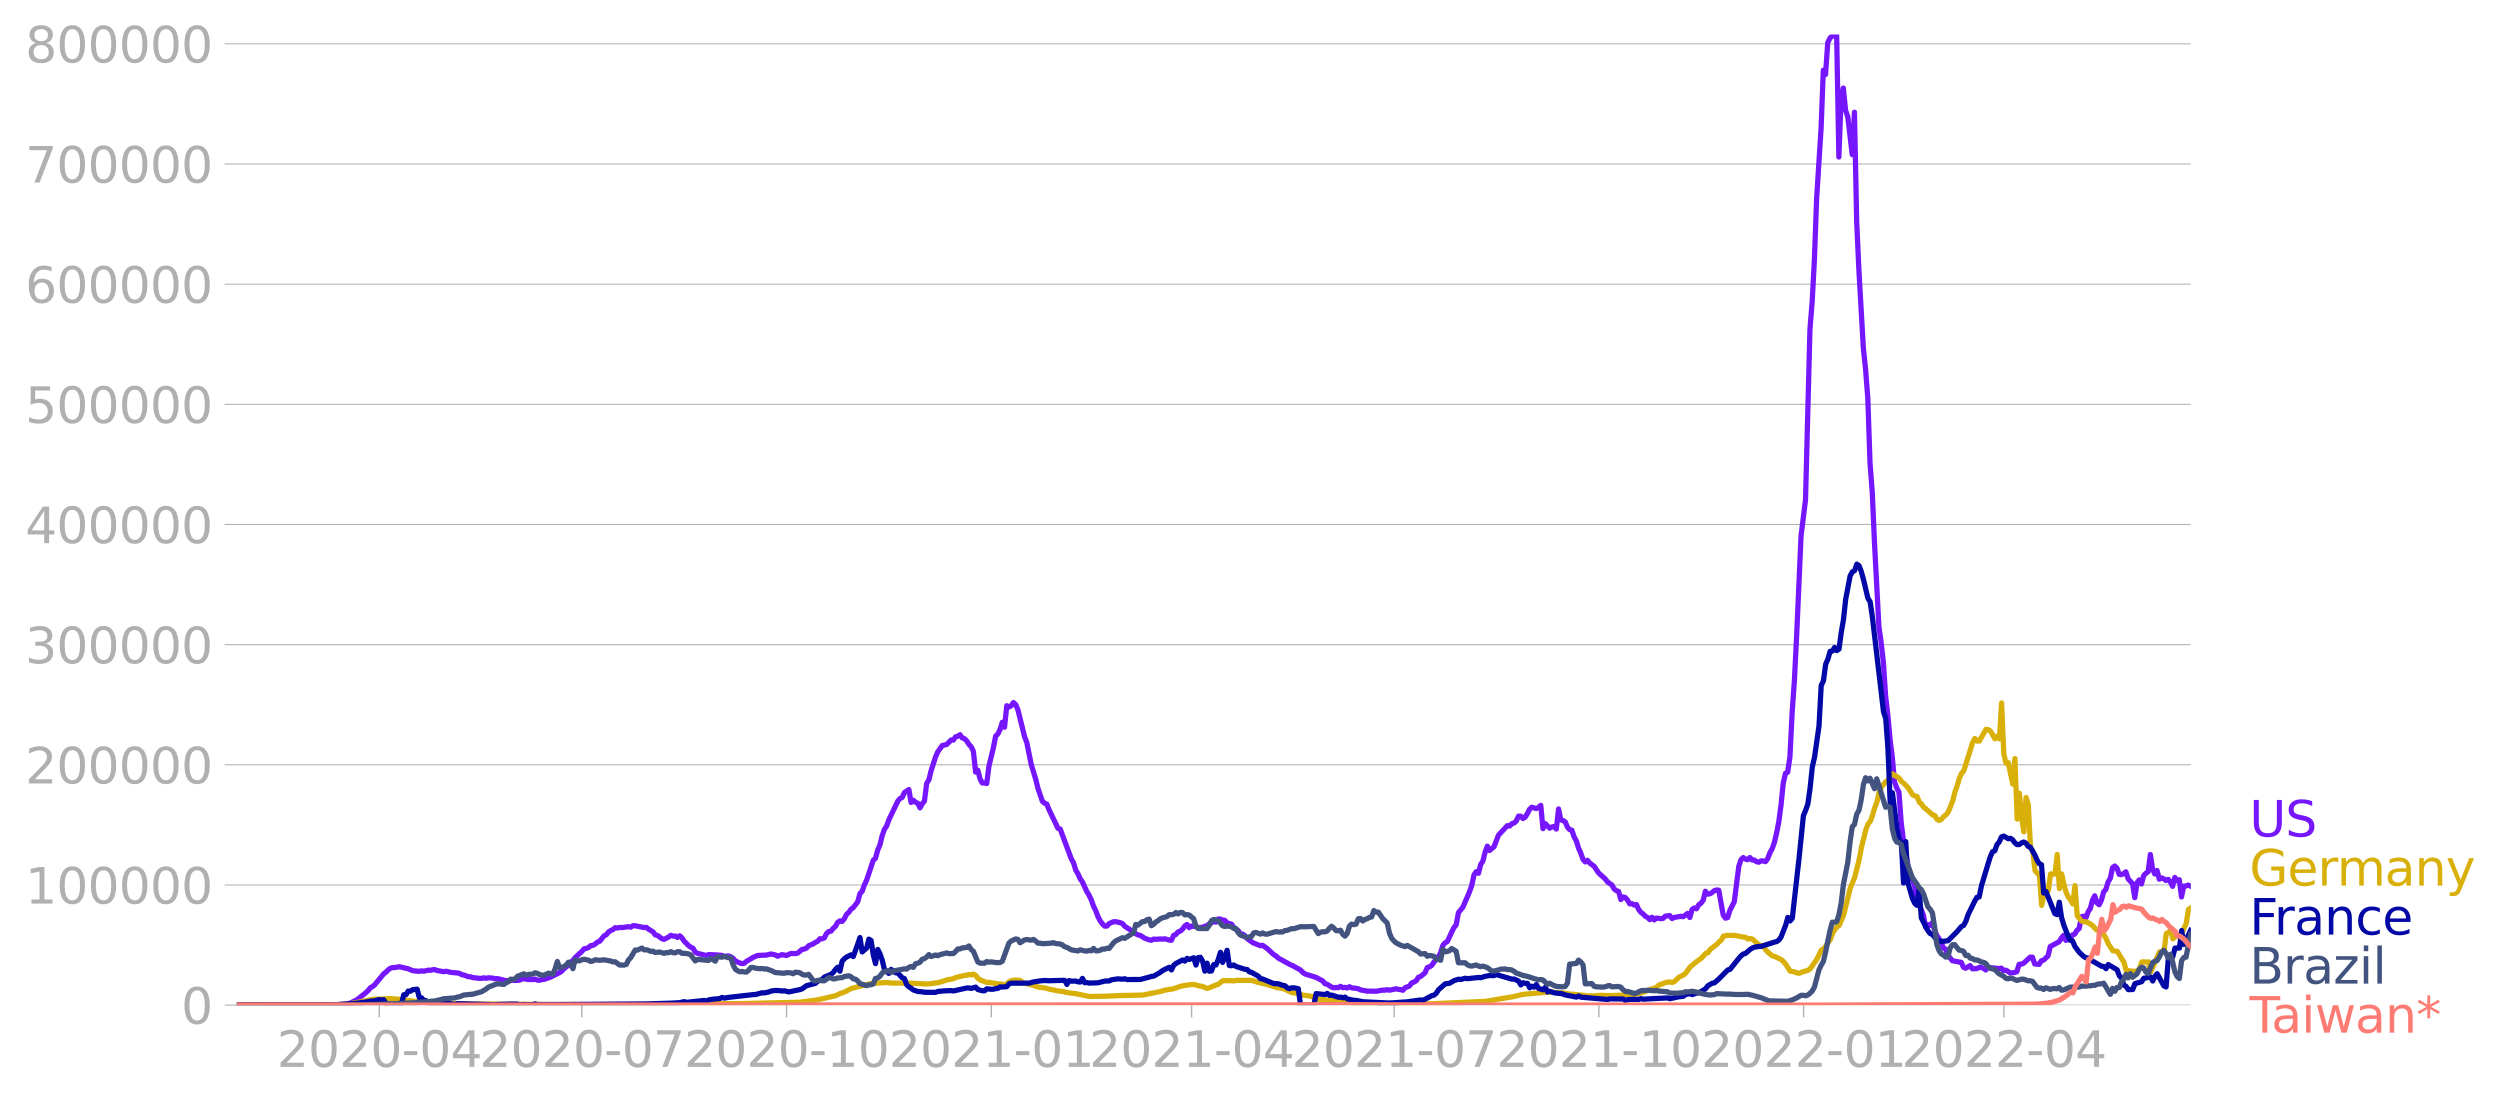 <svg xmlns:xlink="http://www.w3.org/1999/xlink" width="951.91" height="419.718" viewBox="0 0 713.933 314.788" xmlns="http://www.w3.org/2000/svg"><defs><style>*{stroke-linejoin:round;stroke-linecap:butt}</style></defs><g id="figure_1"><path d="M0 314.788h713.933V0H0v314.788z" style="fill:none" id="patch_1"/><g id="axes_1"><path d="M67.645 287.04h558V9.84h-558v277.2z" style="fill:none" id="patch_2"/><g id="matplotlib.axis_1"><g id="xtick_1"><g id="line2d_1"><defs><path id="m1a6da3bd69" d="M0 0v3.5" style="stroke:#b0b0b0;stroke-width:.4"/></defs><use xlink:href="#m1a6da3bd69" x="108.319" y="287.039" style="fill:#b0b0b0;stroke:#b0b0b0;stroke-width:.4"/></g><g style="fill:#b0b0b0" transform="matrix(.14 0 0 -.14 79.071 304.677)" id="text_1"><defs><path id="DejaVuSans-32" d="M1228 531h2203V0H469v531q359 372 979 998 621 627 780 809 303 340 423 576 121 236 121 464 0 372-261 606-261 235-680 235-297 0-627-103-329-103-704-313v638q381 153 712 231 332 78 607 78 725 0 1156-363 431-362 431-968 0-288-108-546-107-257-392-607-78-91-497-524-418-433-1181-1211z" transform="scale(.016)"/><path id="DejaVuSans-30" d="M2034 4250q-487 0-733-480-245-479-245-1442 0-959 245-1439 246-480 733-480 491 0 736 480 246 480 246 1439 0 963-246 1442-245 480-736 480zm0 500q785 0 1199-621 414-620 414-1801 0-1178-414-1799Q2819-91 2034-91q-784 0-1198 620-414 621-414 1799 0 1181 414 1801 414 621 1198 621z" transform="scale(.016)"/><path id="DejaVuSans-2d" d="M313 2009h1684v-512H313v512z" transform="scale(.016)"/><path id="DejaVuSans-34" d="M2419 4116 825 1625h1594v2491zm-166 550h794V1625h666v-525h-666V0h-628v1100H313v609l1940 2957z" transform="scale(.016)"/></defs><use xlink:href="#DejaVuSans-32"/><use xlink:href="#DejaVuSans-30" x="63.623"/><use xlink:href="#DejaVuSans-32" x="127.246"/><use xlink:href="#DejaVuSans-30" x="190.869"/><use xlink:href="#DejaVuSans-2d" x="254.492"/><use xlink:href="#DejaVuSans-30" x="290.576"/><use xlink:href="#DejaVuSans-34" x="354.199"/></g></g><g id="xtick_2"><use xlink:href="#m1a6da3bd69" x="166.153" y="287.039" style="fill:#b0b0b0;stroke:#b0b0b0;stroke-width:.4" id="line2d_2"/><g style="fill:#b0b0b0" transform="matrix(.14 0 0 -.14 136.905 304.677)" id="text_2"><defs><path id="DejaVuSans-37" d="M525 4666h3000v-269L1831 0h-659l1594 4134H525v532z" transform="scale(.016)"/></defs><use xlink:href="#DejaVuSans-32"/><use xlink:href="#DejaVuSans-30" x="63.623"/><use xlink:href="#DejaVuSans-32" x="127.246"/><use xlink:href="#DejaVuSans-30" x="190.869"/><use xlink:href="#DejaVuSans-2d" x="254.492"/><use xlink:href="#DejaVuSans-30" x="290.576"/><use xlink:href="#DejaVuSans-37" x="354.199"/></g></g><g id="xtick_3"><use xlink:href="#m1a6da3bd69" x="224.622" y="287.039" style="fill:#b0b0b0;stroke:#b0b0b0;stroke-width:.4" id="line2d_3"/><g style="fill:#b0b0b0" transform="matrix(.14 0 0 -.14 195.374 304.677)" id="text_3"><defs><path id="DejaVuSans-31" d="M794 531h1031v3560L703 3866v575l1116 225h631V531h1031V0H794v531z" transform="scale(.016)"/></defs><use xlink:href="#DejaVuSans-32"/><use xlink:href="#DejaVuSans-30" x="63.623"/><use xlink:href="#DejaVuSans-32" x="127.246"/><use xlink:href="#DejaVuSans-30" x="190.869"/><use xlink:href="#DejaVuSans-2d" x="254.492"/><use xlink:href="#DejaVuSans-31" x="290.576"/><use xlink:href="#DejaVuSans-30" x="354.199"/></g></g><g id="xtick_4"><use xlink:href="#m1a6da3bd69" x="283.091" y="287.039" style="fill:#b0b0b0;stroke:#b0b0b0;stroke-width:.4" id="line2d_4"/><g style="fill:#b0b0b0" transform="matrix(.14 0 0 -.14 253.844 304.677)" id="text_4"><use xlink:href="#DejaVuSans-32"/><use xlink:href="#DejaVuSans-30" x="63.623"/><use xlink:href="#DejaVuSans-32" x="127.246"/><use xlink:href="#DejaVuSans-31" x="190.869"/><use xlink:href="#DejaVuSans-2d" x="254.492"/><use xlink:href="#DejaVuSans-30" x="290.576"/><use xlink:href="#DejaVuSans-31" x="354.199"/></g></g><g id="xtick_5"><use xlink:href="#m1a6da3bd69" x="340.29" y="287.039" style="fill:#b0b0b0;stroke:#b0b0b0;stroke-width:.4" id="line2d_5"/><g style="fill:#b0b0b0" transform="matrix(.14 0 0 -.14 311.042 304.677)" id="text_5"><use xlink:href="#DejaVuSans-32"/><use xlink:href="#DejaVuSans-30" x="63.623"/><use xlink:href="#DejaVuSans-32" x="127.246"/><use xlink:href="#DejaVuSans-31" x="190.869"/><use xlink:href="#DejaVuSans-2d" x="254.492"/><use xlink:href="#DejaVuSans-30" x="290.576"/><use xlink:href="#DejaVuSans-34" x="354.199"/></g></g><g id="xtick_6"><use xlink:href="#m1a6da3bd69" x="398.123" y="287.039" style="fill:#b0b0b0;stroke:#b0b0b0;stroke-width:.4" id="line2d_6"/><g style="fill:#b0b0b0" transform="matrix(.14 0 0 -.14 368.875 304.677)" id="text_6"><use xlink:href="#DejaVuSans-32"/><use xlink:href="#DejaVuSans-30" x="63.623"/><use xlink:href="#DejaVuSans-32" x="127.246"/><use xlink:href="#DejaVuSans-31" x="190.869"/><use xlink:href="#DejaVuSans-2d" x="254.492"/><use xlink:href="#DejaVuSans-30" x="290.576"/><use xlink:href="#DejaVuSans-37" x="354.199"/></g></g><g id="xtick_7"><use xlink:href="#m1a6da3bd69" x="456.593" y="287.039" style="fill:#b0b0b0;stroke:#b0b0b0;stroke-width:.4" id="line2d_7"/><g style="fill:#b0b0b0" transform="matrix(.14 0 0 -.14 427.345 304.677)" id="text_7"><use xlink:href="#DejaVuSans-32"/><use xlink:href="#DejaVuSans-30" x="63.623"/><use xlink:href="#DejaVuSans-32" x="127.246"/><use xlink:href="#DejaVuSans-31" x="190.869"/><use xlink:href="#DejaVuSans-2d" x="254.492"/><use xlink:href="#DejaVuSans-31" x="290.576"/><use xlink:href="#DejaVuSans-30" x="354.199"/></g></g><g id="xtick_8"><use xlink:href="#m1a6da3bd69" x="515.062" y="287.039" style="fill:#b0b0b0;stroke:#b0b0b0;stroke-width:.4" id="line2d_8"/><g style="fill:#b0b0b0" transform="matrix(.14 0 0 -.14 485.814 304.677)" id="text_8"><use xlink:href="#DejaVuSans-32"/><use xlink:href="#DejaVuSans-30" x="63.623"/><use xlink:href="#DejaVuSans-32" x="127.246"/><use xlink:href="#DejaVuSans-32" x="190.869"/><use xlink:href="#DejaVuSans-2d" x="254.492"/><use xlink:href="#DejaVuSans-30" x="290.576"/><use xlink:href="#DejaVuSans-31" x="354.199"/></g></g><g id="xtick_9"><use xlink:href="#m1a6da3bd69" x="572.26" y="287.039" style="fill:#b0b0b0;stroke:#b0b0b0;stroke-width:.4" id="line2d_9"/><g style="fill:#b0b0b0" transform="matrix(.14 0 0 -.14 543.012 304.677)" id="text_9"><use xlink:href="#DejaVuSans-32"/><use xlink:href="#DejaVuSans-30" x="63.623"/><use xlink:href="#DejaVuSans-32" x="127.246"/><use xlink:href="#DejaVuSans-32" x="190.869"/><use xlink:href="#DejaVuSans-2d" x="254.492"/><use xlink:href="#DejaVuSans-30" x="290.576"/><use xlink:href="#DejaVuSans-34" x="354.199"/></g></g></g><g id="matplotlib.axis_2"><g id="ytick_1"><path d="M67.645 287.04h558" clip-path="url(#pfa093d55cd)" style="fill:none;stroke:#b0b0b0;stroke-width:.3;stroke-linecap:square" id="line2d_10"/><g id="line2d_11"><defs><path id="m566d19ecfe" d="M0 0h-3.5" style="stroke:#b0b0b0;stroke-width:.3"/></defs><use xlink:href="#m566d19ecfe" x="67.645" y="287.039" style="fill:#b0b0b0;stroke:#b0b0b0;stroke-width:.3"/></g><use xlink:href="#DejaVuSans-30" style="fill:#b0b0b0" transform="matrix(.14 0 0 -.14 51.737 292.358)" id="text_10"/></g><g id="ytick_2"><path d="M67.645 252.724h558" clip-path="url(#pfa093d55cd)" style="fill:none;stroke:#b0b0b0;stroke-width:.3;stroke-linecap:square" id="line2d_12"/><use xlink:href="#m566d19ecfe" x="67.645" y="252.724" style="fill:#b0b0b0;stroke:#b0b0b0;stroke-width:.3" id="line2d_13"/><g style="fill:#b0b0b0" transform="matrix(.14 0 0 -.14 7.2 258.043)" id="text_11"><use xlink:href="#DejaVuSans-31"/><use xlink:href="#DejaVuSans-30" x="63.623"/><use xlink:href="#DejaVuSans-30" x="127.246"/><use xlink:href="#DejaVuSans-30" x="190.869"/><use xlink:href="#DejaVuSans-30" x="254.492"/><use xlink:href="#DejaVuSans-30" x="318.115"/></g></g><g id="ytick_3"><path d="M67.645 218.41h558" clip-path="url(#pfa093d55cd)" style="fill:none;stroke:#b0b0b0;stroke-width:.3;stroke-linecap:square" id="line2d_14"/><use xlink:href="#m566d19ecfe" x="67.645" y="218.409" style="fill:#b0b0b0;stroke:#b0b0b0;stroke-width:.3" id="line2d_15"/><g style="fill:#b0b0b0" transform="matrix(.14 0 0 -.14 7.2 223.728)" id="text_12"><use xlink:href="#DejaVuSans-32"/><use xlink:href="#DejaVuSans-30" x="63.623"/><use xlink:href="#DejaVuSans-30" x="127.246"/><use xlink:href="#DejaVuSans-30" x="190.869"/><use xlink:href="#DejaVuSans-30" x="254.492"/><use xlink:href="#DejaVuSans-30" x="318.115"/></g></g><g id="ytick_4"><path d="M67.645 184.094h558" clip-path="url(#pfa093d55cd)" style="fill:none;stroke:#b0b0b0;stroke-width:.3;stroke-linecap:square" id="line2d_16"/><use xlink:href="#m566d19ecfe" x="67.645" y="184.094" style="fill:#b0b0b0;stroke:#b0b0b0;stroke-width:.3" id="line2d_17"/><g style="fill:#b0b0b0" transform="matrix(.14 0 0 -.14 7.2 189.413)" id="text_13"><defs><path id="DejaVuSans-33" d="M2597 2516q453-97 707-404 255-306 255-756 0-690-475-1069Q2609-91 1734-91q-293 0-604 58T488 141v609q262-153 574-231 313-78 654-78 593 0 904 234t311 681q0 413-289 645-289 233-804 233h-544v519h569q465 0 712 186t247 536q0 359-255 551-254 193-729 193-260 0-557-57-297-56-653-174v562q360 100 674 150t592 50q719 0 1137-327 419-326 419-882 0-388-222-655t-631-370z" transform="scale(.016)"/></defs><use xlink:href="#DejaVuSans-33"/><use xlink:href="#DejaVuSans-30" x="63.623"/><use xlink:href="#DejaVuSans-30" x="127.246"/><use xlink:href="#DejaVuSans-30" x="190.869"/><use xlink:href="#DejaVuSans-30" x="254.492"/><use xlink:href="#DejaVuSans-30" x="318.115"/></g></g><g id="ytick_5"><path d="M67.645 149.779h558" clip-path="url(#pfa093d55cd)" style="fill:none;stroke:#b0b0b0;stroke-width:.3;stroke-linecap:square" id="line2d_18"/><use xlink:href="#m566d19ecfe" x="67.645" y="149.779" style="fill:#b0b0b0;stroke:#b0b0b0;stroke-width:.3" id="line2d_19"/><g style="fill:#b0b0b0" transform="matrix(.14 0 0 -.14 7.2 155.098)" id="text_14"><use xlink:href="#DejaVuSans-34"/><use xlink:href="#DejaVuSans-30" x="63.623"/><use xlink:href="#DejaVuSans-30" x="127.246"/><use xlink:href="#DejaVuSans-30" x="190.869"/><use xlink:href="#DejaVuSans-30" x="254.492"/><use xlink:href="#DejaVuSans-30" x="318.115"/></g></g><g id="ytick_6"><path d="M67.645 115.464h558" clip-path="url(#pfa093d55cd)" style="fill:none;stroke:#b0b0b0;stroke-width:.3;stroke-linecap:square" id="line2d_20"/><use xlink:href="#m566d19ecfe" x="67.645" y="115.464" style="fill:#b0b0b0;stroke:#b0b0b0;stroke-width:.3" id="line2d_21"/><g style="fill:#b0b0b0" transform="matrix(.14 0 0 -.14 7.2 120.783)" id="text_15"><defs><path id="DejaVuSans-35" d="M691 4666h2478v-532H1269V2991q137 47 274 70 138 23 276 23 781 0 1237-428 457-428 457-1159 0-753-469-1171Q2575-91 1722-91q-294 0-599 50Q819 9 494 109v635q281-153 581-228t634-75q541 0 856 284 316 284 316 772 0 487-316 771-315 285-856 285-253 0-505-56-251-56-513-175v2344z" transform="scale(.016)"/></defs><use xlink:href="#DejaVuSans-35"/><use xlink:href="#DejaVuSans-30" x="63.623"/><use xlink:href="#DejaVuSans-30" x="127.246"/><use xlink:href="#DejaVuSans-30" x="190.869"/><use xlink:href="#DejaVuSans-30" x="254.492"/><use xlink:href="#DejaVuSans-30" x="318.115"/></g></g><g id="ytick_7"><path d="M67.645 81.149h558" clip-path="url(#pfa093d55cd)" style="fill:none;stroke:#b0b0b0;stroke-width:.3;stroke-linecap:square" id="line2d_22"/><use xlink:href="#m566d19ecfe" x="67.645" y="81.149" style="fill:#b0b0b0;stroke:#b0b0b0;stroke-width:.3" id="line2d_23"/><g style="fill:#b0b0b0" transform="matrix(.14 0 0 -.14 7.2 86.468)" id="text_16"><defs><path id="DejaVuSans-36" d="M2113 2584q-425 0-674-291-248-290-248-796 0-503 248-796 249-292 674-292t673 292q248 293 248 796 0 506-248 796-248 291-673 291zm1253 1979v-575q-238 112-480 171-242 60-480 60-625 0-955-422-329-422-376-1275 184 272 462 417 279 145 613 145 703 0 1111-427 408-426 408-1160 0-719-425-1154Q2819-91 2113-91q-810 0-1238 620-428 621-428 1799 0 1106 525 1764t1409 658q238 0 480-47t505-140z" transform="scale(.016)"/></defs><use xlink:href="#DejaVuSans-36"/><use xlink:href="#DejaVuSans-30" x="63.623"/><use xlink:href="#DejaVuSans-30" x="127.246"/><use xlink:href="#DejaVuSans-30" x="190.869"/><use xlink:href="#DejaVuSans-30" x="254.492"/><use xlink:href="#DejaVuSans-30" x="318.115"/></g></g><g id="ytick_8"><path d="M67.645 46.834h558" clip-path="url(#pfa093d55cd)" style="fill:none;stroke:#b0b0b0;stroke-width:.3;stroke-linecap:square" id="line2d_24"/><use xlink:href="#m566d19ecfe" x="67.645" y="46.834" style="fill:#b0b0b0;stroke:#b0b0b0;stroke-width:.3" id="line2d_25"/><g style="fill:#b0b0b0" transform="matrix(.14 0 0 -.14 7.2 52.153)" id="text_17"><use xlink:href="#DejaVuSans-37"/><use xlink:href="#DejaVuSans-30" x="63.623"/><use xlink:href="#DejaVuSans-30" x="127.246"/><use xlink:href="#DejaVuSans-30" x="190.869"/><use xlink:href="#DejaVuSans-30" x="254.492"/><use xlink:href="#DejaVuSans-30" x="318.115"/></g></g><g id="ytick_9"><path d="M67.645 12.519h558" clip-path="url(#pfa093d55cd)" style="fill:none;stroke:#b0b0b0;stroke-width:.3;stroke-linecap:square" id="line2d_26"/><use xlink:href="#m566d19ecfe" x="67.645" y="12.519" style="fill:#b0b0b0;stroke:#b0b0b0;stroke-width:.3" id="line2d_27"/><g style="fill:#b0b0b0" transform="matrix(.14 0 0 -.14 7.2 17.838)" id="text_18"><defs><path id="DejaVuSans-38" d="M2034 2216q-450 0-708-241-257-241-257-662 0-422 257-663 258-241 708-241t709 242q260 243 260 662 0 421-258 662-257 241-711 241zm-631 268q-406 100-633 378-226 279-226 679 0 559 398 884 399 325 1092 325 697 0 1094-325t397-884q0-400-227-679-226-278-629-378 456-106 710-416 255-309 255-755 0-679-414-1042Q2806-91 2034-91q-771 0-1186 362-414 363-414 1042 0 446 256 755 257 310 713 416zm-231 997q0-362 226-565 227-203 636-203 407 0 636 203 230 203 230 565 0 363-230 566-229 203-636 203-409 0-636-203-226-203-226-566z" transform="scale(.016)"/></defs><use xlink:href="#DejaVuSans-38"/><use xlink:href="#DejaVuSans-30" x="63.623"/><use xlink:href="#DejaVuSans-30" x="127.246"/><use xlink:href="#DejaVuSans-30" x="190.869"/><use xlink:href="#DejaVuSans-30" x="254.492"/><use xlink:href="#DejaVuSans-30" x="318.115"/></g></g></g><path d="m67.645 287.039 28.6-.097 2.541-.184 1.271-.31 1.907-.964 2.542-2.023.636-.6.635-.792.636-.354.635-.539 2.542-3.092.636-.475.635-.642.636-.472.635-.18.636.006 1.271-.256 2.542.598 1.271.546 1.907.18.635-.145.636.11 1.271-.309.636.056.635-.175.636-.027.635.266 1.271.222.636.111.635-.143 1.271.313 1.907.185.636.096.635.378.636.113 1.27.476.636.031.636.22 1.906.224.636.001.635-.158.636.14.635-.137 1.272.086.635.19.636-.071 2.542.634 1.906-.142.636.062 1.271-.086.636-.327.635-.067 1.271.192 1.271.034.636-.125.635.277.636.043.635-.19.636-.053 1.906-.67 2.543-1.276.635-.432.636-.695 1.27-.994.636-.882.636-.438.635-.837 1.907-1.739.636-.767.635-.12.636-.255.635-.53.636-.09.635-.364.636-.548.635-.231 1.271-1.561.636-.314.635-.794.636-.414.635-.28.636-.547.636.117.635-.19.636.058 1.906-.262.636.144.635-.426.636.006 2.542.53.635-.066.636.518 1.271.753.636.884.635.156 1.271.923.636.196 1.27-.663.636-.486.636.23.635-.044.636.418.636-.468.635.566.636.961 1.27 1.266.636.459.636.32.635 1.104.636.33 2.542.623.635-.264 1.907.072 1.907.165.635.264 1.271-.117.636.246.635.431.636.747 1.271.589.636.182.635-.096.636-.548 1.906-1.132 1.271-.56 2.542-.103 1.271-.313 1.272.259.635.384 1.271-.464 1.271.252 1.271-.59 1.271.05.636-.123 1.271-1.086.636-.08.635-.299.636-.675 1.27-.505.636-.456.636-.277.635-.74.636.026.635-.258.636-1.265.635-.569.636-.111.635-.789.636-.563.636-1.154.635-.431.636.162.635-.759.636-1.263.635-.572.636-.892.635-.44 1.271-1.671.636-2.33.635-.676.636-1.804.635-1.334 1.907-5.721.636-.578.635-2.324.636-1.506.635-2.572.636-1.813.635-.982.636-1.772 2.542-5.296.636-.773.635-.337.636-1.393 1.27-.841.636 3.679.636-.636.635.569.636.305.635 1.304.636-1.154.635-.782.636-5.048.635-1.017.636-2.636 1.271-3.899.636-1.467 1.27-1.793 1.272-.297 1.27-1.306.636.037.636-.922.635-.162.636-.443.636.916.635.216.636.636.635.999.636.655.635 1.338.636 5.92.635-.568.636 2.512.635 1.155.636-.003.635.155.636-5.007 1.271-5.224.636-3.306.635-.598.636-1.319.635-2.032.636 1.414.635-6.136.636.37.635-.365.636-.905.635.541.636 1.492 1.906 7.686.636 1.68 1.271 6.278 1.271 4.166.636 2.609 1.27 3.722.636.55.636.289.635 1.565 1.907 3.974.636 1.337.635.21 3.178 8.506.635 1.148.636 2.084.635 1.062.636 1.426.635.895 1.271 2.776.636 1.035.636 1.341.635 1.773.636 1.296.635 1.676.636 1.246.635.832.636.64.635-.002.636-.718 1.27-.533.636-.013 1.272.294.635.247.636.757 2.542 1.672.635.498.636.311.635.143 1.271.806 1.271.465.636.114.636-.34.635.07 1.271-.103.636.048.635-.1 1.271.367.636.06.635-1.397.636-.256.635-.723.636-.254.636-.536.635-.905.636-.433.635.894.636-.453.635.115.636-.04.635.411 1.271-.115.636-.306.635-.157.636-.526.635-.278.636-.467.636.24.635-.883.636.009.635.298.636.063.635.738 1.271.356.636.902.635.552.636.356.635 1.008.636.026.635.444.636.797 1.271.947.636.387 1.906.745.636-.115 1.27.909 1.907 1.738.636.377.636.6 3.177 1.757 1.271.604 1.907 1.06.635.657.636.467 3.178.98 1.906 1.026.636.764.635.183 1.271.8.636.215.635-.112.636.066.636-.383.635.383.636-.09.635.177.636-.357.635.316 1.271.148.636.113.635.327 1.907.348 2.542.035 1.907-.316.635.016.636-.148.635.162 1.907-.416.635.194.636.017.636.23.635-.727 1.271-.518.636-.874.635-.23.636-.366.635-1.006.636-.209 1.27-1.08.636-1.496.636-.196.635-.42.636-.952.636-.647.635-.814.636-1.205.635-2.093.636-.717.635-.375 1.271-2.736.636-1.266.635-.786.636-3.463 1.271-1.556 1.907-4.442.635-1.82.636-2.964.635-.937.636.475.635-2.52.636-.983.635-2.55.636-1.686.635 1.23 1.271-1.077 1.272-3.302 2.542-2.73.635.127.636-.68.635-.19.636-.558.635-1.4.636.02.635.653.636-.383.635-1.029.636-1.25.636-.565 1.27.385.636-.344.636-.563.635 6.64.636-1.431 1.27 1.29.636-.322.636-.158.635.743.636-5.738.636 3.126.635.18.636.375.635 1.527.636.694.635.17.636 1.911.635 1.16.636 2.054.635 1.452.636 1.77.635.709.636-.463.635.777 1.272.929 1.27 1.898 1.907 1.709.636.859 1.27.886.636 1.148.636.46.635.25.636 2.296.635-.753.636.182.636.714.635 1.076.636-.047.635.393.636-.142.635 1.406.636.826.635.435.636.663.635.36.636.613.635-.668.636.748.636-.536 1.27.188.636-.092.636-.645 1.27-.136.636.832.636-.311 1.906-.334.636.122 1.271-.935.636 1.166.635-2.287.636-.446.635.241.636-1.141.635-.437.636-.871.635-2.559.636.816.635-.07.636-.387.635-.519.636-.2.636.062 1.27 7.058.636.922.636-.162.635-2.043 1.271-2.515 1.271-10.036.636-1.95.635-.59.636.421.635.189.636-.628.636.702.635.02.636.478.635.14.636-.381.635.021.636.2.635-.844.636-1.688.635-1.136.636-1.809.635-2.674.636-3.264.636-4.8.635-6.276.636-2.738.635-.338.636-4.372.635-12.772.636-8.952.635-12.665 1.271-28.729 1.271-10.279 1.271-48.755.636-7.868.636-11.977.635-17.458 1.271-20.001.636-16.616.635 1.217.636-9.12.635-1.29 1.271-1.025.636.256.635 34.745.636-16.771.635-2.916.636 6.311.636 1.91 1.27 10.794.636-12.11.636 31.2.635 13.924 1.271 22.224.636 6.073.635 8.21.636 18.624.635 8.22.636 14.438 1.271 24.047.636 4.52.635 5.612.636 9.599.635 5.443.636 6.918.635 5.069.636 7.14.635 1.694.636 1.234.635 8.64.636 5.059 1.271 7.025.636 3.145.635 1.002.636 1.732.635 4.279.636 1.07 1.27 3.153.636 3.47.636-.784.635.234.636-.785.635 2.09.636 1.555.636.905.635 1.133.636 1.593.635.285.636 1.708 1.27 1.6 2.543.472.635 1.407.636.264 1.271-.737.636.9 1.27-.052.636-.338.636-.01.635.252.636.499.635-.74 3.178.325.635-.13.636.698.636-.116.635.344.636.494 1.27-.156.636-.246.636-2.098.635-.044.636-.234 1.906-1.766h.636l.636 1.94 1.27.117.636-1.031.636-.173 1.27-1.205.636-2.678 2.542-1.386.636-1.033.635-.768.636 1.415 1.271-.366.636-1.2.635-.209.636-1.079.635-.549.636-3.312.635-.188.636.536.635-1.73.636-1.013.635-2.361.636-1.247.636 2.029.635.528.636-1.292.635-2.387.636-.703.635-2.136.636-1.038.635-3.023.636-.484.635.614.636 1.777.635.078.636-.309.635-.504.636 2.013 1.271 1.376.636 3.997.635-4.254.636-.834.635 1.18.636-2.408.635-.66.636-.426.635-4.913.636 4.136.635 1.425.636-1.006.636 2.475.635-.355.636.247.635.49.636-.337.635.736.636 1.27.635-2.53.636.923.635-.279.636 4.91.635-3.083.636-.052.635-.261.636.299h0" clip-path="url(#pfa093d55cd)" style="fill:none;stroke:#7516fd;stroke-width:1.5;stroke-linecap:square" id="line2d_28"/><path d="m67.645 287.039 27.964-.099 3.813-.226 3.813-.67 3.178-.669 5.084-.203 2.542.209 5.084.688 4.45.235 8.897.4 27.328.16 3.813-.026 5.084.062 14.617-.052 19.702-.273 3.813.06 5.085-.048 16.523-.375 5.085-.696 5.084-1.16 1.271-.611 1.271-.437 1.907-.995 1.906-.527 1.271-.304 2.543-.599 3.813-.269.635-.046 1.271.17 1.271.009 4.45.033 4.448.22 1.271-.111 1.271-.212.636-.022 1.906-.57.636-.25 1.906-.335.636-.34 2.542-.616.636-.014.635-.25.636.147.635-.259.636.405.635.825.636.442 1.906.715.636-.017 2.542.438 1.271.109.636.302.635-.438.636-.588.635-.325 1.271-.174 1.271.14.636.465.635.295 2.543.66 1.27.455 1.272.19.635.02 1.271.38 3.178.635.636.015 1.27.335 2.543.324 3.813.785 5.084-.068 1.907-.105 2.542-.101 5.72-.119 5.084-1.017 1.271-.393 1.271-.198 1.271-.215 1.907-.67 1.271-.276 1.907-.242.635-.016.636.115.635.244 1.271.198.636.362.635.19.636-.175 1.907-.802.635-.193 1.271-1.03 2.542.019.636.059.635-.157 4.45-.008 1.906.61 1.906.426 3.178.966 1.907.332.635.222 1.907.936 1.27.168 1.907.567 1.271.127 1.272.247 1.27.706 3.178.33.636-.112.635.082 1.271.36 3.814.328 2.542.12 2.542.286 5.084.143 8.262-.016 5.72-.18 14.617-.65 8.262-1.4 2.542-.61 5.72-.504 1.907-.134 2.542.16 1.271.073 1.907.332 1.27.087 3.814.414 1.907-.006 1.906-.154 1.271.075 1.907.006 5.084-.22 1.907-.2.635-.09 3.813-1.402.636-.182.636-.304.635-.586 1.907-.718.635-.151.636-.017.635.138.636-.29 1.27-1.22 1.272-.614.635-.54 1.272-1.742 1.906-1.596 1.271-.897 1.271-1.389.636-.212.635-.924 1.907-1.448.636-.69.635-.518.636-1.15 1.27-.239 1.272.042.635-.015 2.542.48.636.074.635.476.636-.119.636.128 1.27 1.17.636.461 1.271.556.636.897.635.683 1.271 1.04.636.161 1.907.916.635.576.636.762 1.27 1.953 1.272.222.635.276.636.105 1.27-.49 1.272-.344.635-.464 1.907-2.723 1.271-2.624.636-.33.635-.742.636-1.055.635-.837.636-1.76.635-1.084.636-.782.635-.436 1.271-2.971 1.907-7.72 1.271-3.05 1.271-5.108.636-3.412 1.27-5.084.636-1.643.636-.732.635-1.748.636-2.181.636-1.617.635-2.877.636-1.405 1.27-1.527.636-.34.636-1.263.635-.576 1.907 1.211.635.922.636.508 1.271 1.3 1.271 2 .636.35.635.127.636 1.633.635.535.636.946.635.456 1.271 1.147.636.565.635.186.636 1.11.636.277.635-.336.636-.803.635-.44.636-.788 1.27-3.144.636-2.553.636-1.728.635-2.2.636-1.457.635-.683 2.543-8.139.635-1.135.636.726.635.004 1.907-3.323.635.066.636.402 1.27 2.225.636-.749.636.748.635-10.25.636 14.537.636 2.724.635-.194 1.271 6.101.636-7.267.635 17.267.636-7.39.635 6.912.636 4.137.635-9.826.636 2.047.635 12.321.636.902.636 5.545.635.769.636.505.635 8.724.636-2.938.635-1.027.636-.238.635-4.78 1.271.049.636-5.604.635 9.735.636-4.189.635 2.947.636 2.342.636 1.346.635.787.636 1.141.635-5.227.636 8.608 1.27 1.548.636.159.636.033.635.292 1.271.825.636.788.636.51 1.27.165 1.272 2.268.635 1.483 1.271 1.94 1.271.166 1.907 3.125.635 2.306 1.272.172 1.27.15.636-.286.636-.431.635-2.002.636-.055.635.133.636-.128.635 2.948 2.543-5.798 1.27-.098.636-5.102.636-.377.635-.564.636 2.439.635-.732 1.271-.076.636-.846 1.27-2.8.636-3.925.636-.445h0" clip-path="url(#pfa093d55cd)" style="fill:none;stroke:#d8b009;stroke-width:1.5;stroke-linecap:square" id="line2d_29"/><path d="m67.645 287.039 27.964-.091 4.448-.334 1.271-.063 1.907-.23 1.907-.276.635-.145 1.271-.063.636-.264.635-.092.636.089.635-.07.636 1.064 1.27.17.636.305h1.907l.636-.523.635-2.446.636-.024.635-1.026.636.032.635-.431 1.271-.132.636 2.434.635.034.636.725.636.069.635.7.636-.045 1.27.127 1.272-.084.635.16.636-.144 1.27.156.636.013 1.271.252.636-.274 10.169.28 5.084-.15 1.906.008.636.167 1.271-.05 1.271.055 1.271-.052.636-.19.635.197 6.991-.016 24.15-.17 6.991-.216 2.543-.143 1.27-.302.636.202 1.907-.197 1.906-.197 1.271-.138.636.171.635-.315 1.272-.228 1.906-.161.636-.334.635.201 1.271-.214 6.991-.79.636-.024 1.906-.496.636.039 1.27-.256.636-.278 1.272-.173 1.27.056.636.102.636-.056 1.27.321 3.178-.657.636-.214 1.271-.92 2.542-.656.636-.606 1.27-.493.636-.679 1.907-.797.635-.542.636-.844.636-.644.635 1.139.636-2.879.635-.69.636-.497 1.27-.61.636.498 1.271-3.561.636-1.87.635 4.101 1.271-1.11.636-2.528.636.374.635 4.15.636 2.45.635-4.045.636 1.238.635 1.805.636 2.682 1.27 1.114.636-1.127.636.371.635.577.636.043 1.271 1.39.636.244.635 1.75.636.592.635.382.636.514 1.27.42 1.272.109.635.124 3.178.038.636-.274 1.906-.172 1.907-.07.635.113 3.814-.86.635-.006.636.134 1.27-.378.636.703 1.271.336.636.018.635-.566 1.271.129.636-.018.636-.178.635-.048.636-.458.635.065 1.271-.11.636-.82.635-.17 4.449-.017.636.001 1.27-.348 1.907-.297 1.271-.113 1.271.083 1.271-.05 1.907-.045 1.271-.032.636 1.166.635-1.097.636.17 1.27-.017.636.212.636.049.635-1.032.636 1.22.635-.031.636.149 2.542-.084 1.907-.487 1.27-.041.636-.318 1.271-.196.636-.085 1.271.099.636-.131.635.23 3.813-.022 2.542-.666.636-.226.636-.046 1.906-1.112.636-.492 1.906-.938.636.752.635-1.318.636-.519 1.907-1.005.635.329.636-.786.635.31 1.271-.48.636 2.081.635-2.133.636-.082.635 1.11.636 2.85.635-2.273.636 2.28.635-.06.636-1.827.636.11.635-1.523.636-2.087.635 2.891 1.271-3.468.636 4.34.635.09.636-.243.635.421 2.542.826.636.037.636.674.635.166 1.907 1.072.635.715.636.107 2.542 1.053.635.24 1.272.062 1.27.446.636.11.636.593.635.25.636-.24.635-.003 1.271.246.636 4.698h3.813l.636-3.292 2.542.273.635-.328.636.554.635-.08 1.907.622.636-.04.635.188.636-.207.635.543 1.907.391.635.023 1.907.379 6.99.346 1.272-.012 4.449-.313 3.813-.534.635.129 2.542-1.348.636-.144.636-.552.635-.986 1.907-1.679 1.27-.193 1.272-.748 1.27-.403.636.092 1.271-.375.636.139 3.178-.344.635.068 1.271-.4 1.271-.232 1.271.03.636-.302 4.449 1.313.635-.04 1.271.59.636 1.103.635-.633.636.18.635.01.636 1.27.636-.462.635.27.636-.723.635 1.093 1.271.385.636-.711.635 1.333.636-.195 1.27.431 1.272.156.636.004 1.27.455 3.178.614.636-.33.635.346 7.627.653.635-.171 3.813.036.636.398.636-.218 1.27-.076 1.907.015.636-.22.635.166 2.542-.15 4.45-.22.635.229 2.542-.558 1.271-.125.635-.513 1.272-.24.635.255 1.271-.44.636-.051 1.906-1.152.636-.852 1.27-.749.636-.1 1.272-1.122 2.542-2.575.635-.157 2.542-3.181.636-.705.635-.518.636-.151 1.271-1.114.636-.414.635-.26 1.271-.203.636-.022 3.813-1.224.635-.149.636-.464.636-.912 1.27-3.27.636-2.258.636 1.018.635-.752 1.271-11.316.636-5.633 1.27-12.382.636-1.507.636-1.814.635-4.518.636-6.083.636-2.763 1.27-8.853.636-11.65.636-1.297.635-4.747.636-1.45.635-2.23.636-.073.635-1.026.636.88.635-.427.636-4.728.635-3.661.636-5.83 1.271-6.688.636-1.153.635-.334.636-1.867.635.434.636 1.652.635 2.312 1.271 5.348.636 1.031.635 4.344 3.178 27.043.636 1.941.635 8.63.636 15.393.635-2.84 1.271 9.987.636 3.376.635.796.636 11.605.635-11.808.636 11.8 1.271 4.437.636 1.35.635.595.636-4.684.635 8.303 1.907 3.671.635.805.636.232 1.271 1.583.636.353 1.27.016 1.272-.161 2.542-2.552 1.27-1.498.636-.309.636-1.161.635-1.894 1.907-3.903.636-1.09.635-.094.636-3.127 1.906-6.337.636-2.03.635-1.416.636-.259.635-1.788.636-.734.635-1.43.636-.266 1.271.75.636-.113.635.388.636.888.635.523.636.002.635-.474.636-.264.635.323.636.93.635.22 1.272 2.21.635 1.48.636 1.03.635.28.636 8.102.635-.455 2.542 6.331.636.282.635-3.53.636 4.313.635 2.156 1.272 3.267.635 1.09.636.259.635 1.49 1.271 1.734 1.271 1.19.636.363.635.068.636.522 3.178 1.819.635.069.636.624.635-1.171 2.542 1.5.636 1.744.635.561.636 2.076.635.324.636.958 1.271-.027.636-1.683 1.906-.557.636-.995.635-.078.636-.201.635-.077.636 1.153.635-1.357.636-.725 1.907 3.473.635.304.636-8.086.635.092.636-.634.635-2.477 1.271-.004.636-4.997.635 3.975 1.907-3.994h0" clip-path="url(#pfa093d55cd)" style="fill:none;stroke:#0309a6;stroke-width:1.5;stroke-linecap:square" id="line2d_30"/><path d="m67.645 287.04 36.226-.108 5.72-.17 5.72-.265 3.177-.146 1.27-.119 4.45-.391 1.27-.28 1.272-.343 3.177-.249.636-.23.636-.082 1.27-.508 1.907-.186.636-.038 2.542-.728 1.271-.75.635-.53 2.543-1.003 1.906.206.636-.5.635-.249.636-.751.635.06.636-.114.635-.753 1.272-.465.635-.256.636.418.635-.233 1.271-.109.636-.377.635.16.636.383 1.27.184 1.272-.616 1.271.296.636-1.558.635-2.073.636 1.794 1.27-.3.636-.496.636-.781.635.547.636 1.305.635-2.583.636.326.635-.008.636-.284.636-.144 1.27.255.636.377.636-.142.635-.344 1.271.147 1.271-.13 1.907.337.635.25.636-.035 1.271.926 1.271.02.636-.197.635-1.275.636-.669 1.27-2.16.636.036 1.271-.605.636.525.635-.036.636.179.636.293.635-.068.636.388 1.27-.147 1.272.388.635-.237.636.065.635-.314.636.283.635.06.636-.33h.636l.635.466.636-.014 1.27.165.636.312 1.271 1.706.636-.442 3.177.3.636-.576 1.271.782.636-1.309 1.27.18.636-.223 1.271.392.636-.007.635 1.995.636 1.253.635.459.636.296.636-.097.635.15.636.031.635-.544.636-.772.635-.01.636.213 1.27.149.636-.07.636.146.635-.02 1.271.44 1.272.6 2.542.214.635-.185 1.271.06.636.248.635-.45 1.271.16.636.44.636.249.635-.036.636-.17 1.27 1.744.636.152.636-.177.635-.042.636.145.635.007 1.271-.9.636.098.635.278.636-.07.636-.205 1.27-.11.636-.305 1.271-.217.636.277.635.58.636.1.635.508.636.755 1.271.387.635.204.636-.225.636-.015.635-.253.636-1.561.635-.144.636-.494.635-.907.636-.419 1.27-.28.636.535.636-.417 2.542-.488.636-.118.635.047.636-.484.635-.247.636.258.635-1.042.636-.151.635-.272.636-.855.635-.189.636-.454.635-.694.636.55 1.271-.43.636.206.635-.3 1.907-.506.635.215 1.271-.029.636-.565.635-.743.636-.015.636-.29 1.27-.133.636-.423.636 1.002.635.514 1.271 3.058.636.337 1.27.024.636-.486.636.184.635-.086 1.907.245.636-.084.635-.339 1.907-5.205.635-.58 1.271-.591.636.131.635.963 1.271-.812.636-.117 1.271.2.636-.228.635.46.636.613.635.007.636.142 1.27-.052 1.272-.103.635-.142.636.254 1.271.13.636.262.635.507.636.18 1.27.716 1.907.329.636-.329 1.271.307.635.071.636-.224.636.137.635-.69.636.68.635.007.636-.158.635-.368.636.06.635-.296.636.084 1.27-1.616.636-.55 1.907-.906.636.19 1.906-1.194.636-.416.635-2.369.636.187 1.27-.989.636-.051.636-.489.635-.168.636 1.874.636-.379.635-.703.636-.353.635-.532.636-.284 1.27-.333.636-.572.636.022.635-.11.636-.507.635.387.636-.419.636.024.635.655.636-.06.635.106 1.271 1.052.636 2.076.635.718 2.542.024.636-.918.635-1.333.636-.336 1.271.269 1.271 1.542.636.183.635-.099.636.017.635.153.636.491.635.03.636 1.132.635.74 1.907.691 1.271-.318.636-1.005.635-.134 1.271.483.636-.323.635.309.636.044 2.542-.755.636.132 1.27-.022.636-.38.636-.052 1.27-.512.636.035 1.907-.592 1.27.036 2.543-.1 1.271 2.04.636-.39.635-.145.636.042.635-.238.636-.786.635-.566.636.525.635.696.636.055.636-.153.635 1.137.636.56.635-.744.636-2.115.635-.593.636.164.635-.146.636-1.54.635-.082.636.723.635-.447.636-.204.635-.373.636-.133.636-1.82.635.448.636-.006 1.27 1.846 1.272 1.272.635 2.858.636 1.483.635.76.636.563 1.271.659 1.271.412.636-.345 3.177 1.8.636.644 1.27-.107.636.762.636-.241 1.271.24.636.853.635.013.636.28.635-3.148.636.706.635-.074.636-.23.635-.61 1.271.791.636 3.272 1.906.002.636.544.636.319.635.09 1.271-.33.636.316.635.164.636-.146 1.27.428 1.272.976.635.006 1.272-.304.635-.232 1.271-.067.636.195.635-.008.636.124.635.353.636.5 1.906.682 1.271.271 1.907.642 1.271.332.636-.068.635.128 1.271 1.217.636-.285 1.27.672.636.236 1.907.12.636-.128.635-.926.636-5.447 1.906-.184.636-.947.635.517.636.817.635 5.442 1.907-.061.636.77.635.145 1.907.087.635-.106.636-.258.635-.082.636.36 1.906-.105.636.221.635.725.636.5.636-.031 1.906.564.636-.114 1.27-.648.636-.086.636.044.635-.105 1.907.149.636-.07.635.162 2.542.207.636.364 1.906.046 1.907-.145.635-.288.636.065 1.271-.191 1.907.358.635.257 1.271.295 1.271.165 1.271-.107.636-.288 3.178.143.635-.017 1.271.105 2.542.017 1.271-.068 1.272.262 2.542.716 1.906.78.636.132 5.084.116 1.271-.384 1.271-.581 1.271-.753.636-.005.635.155.636-.23.635-.496.636-.642.636-1.138 1.27-4.835.636-1.365.636-1.091.635-2.652 1.271-6.232.636-2.345.635.037.636-.178.635-1.983.636-3.289.635-5.278 1.272-6.473.635-5.713.636-4.389.635-.65.636-2.938.635-1.09.636-2.937.635-4.386.636-1.985.635.9.636-.749 1.271 2.983.636-2.816 2.542 8.119.635-.306.636.321.635 6.104.636 2.685.635 1.134.636.159.635.503.636 2.563 2.542 6.906 1.271 1.809.636 1.064.635.546.636 1.187 1.27 3.772.636.665.636 1.005.635 3.981.636 5.086.636 1.75.635.935.636.35.635.564.636-.075.635-2.559.636-.89.635-.045 1.271 1.584.636.094.635.235.636 1.216.635-.096.636.837.636.1.635.4.636.02.635.208.636.4.635.05.636.334.635.872.636.505 1.27.348 1.272 1.241 1.271.662.636.602.635.168.636-.23.635.13 1.271.56 1.271-.37h.636l1.27.45.636.009.636.154 1.271 1.735.636.229.635-.027.636.404.635-.495 1.271.473.636-.213.635-.054.636.098.635-.392.636.775.635-.062 1.907-.82 2.542-.012.636-.275 1.27.04.636-.156.636.063.635-.163.636.016.636-.288.635-.134.636-.014.635-.187 1.271 2.135.636 1.046.635-1.711.636.85.635-1.103.636.036.635-1.609.636-.704.635-1.438.636.975.636-1.188.635 1.01 1.271-.974.636-1.304.635-.586.636.218.635 1.188.636.402 1.27-3.1.636-.423.636-.186.636-.995.635-1.363.636-.575.635.857.636 1.304.635-1.014.636 2.21.635 2.769.636 1.363.635.574.636-5.025.635-.977.636-.08 1.271-6.491h0" clip-path="url(#pfa093d55cd)" style="fill:none;stroke:#42537f;stroke-width:1.5;stroke-linecap:square" id="line2d_31"/><path d="m67.645 287.039 303.786-.077 8.262-.085 40.674.156 100.415-.009 60.376-.26 3.177-.244 1.907-.368 1.906-.599 1.271-.73 1.272-.95.635-.583.636.255.635-1.698 1.907-3.034 1.27 1.578.636-6.32.636-.482.635-1.405.636-1.737.636 1.773.635-6.322.636-3.368.635 3.295.636-.735 1.27-2.546.636-4.203.636 2.174.635-.527.636-.224.635-.812.636-.21.635.37.636-.445 2.542.726.636.054.635.244.636.896 1.27 1.324.636.346.636-.115.635.4.636.2.636.403.635-.563.636.564.635.388.636.826 1.906 1.663.636 1.272.635-.002 1.271.943 1.271 1.546.636.465h0" clip-path="url(#pfa093d55cd)" style="fill:none;stroke:#fe7b74;stroke-width:1.5;stroke-linecap:square" id="line2d_32"/><g style="fill:#7516fd" transform="matrix(.14 0 0 -.14 642.385 238.898)" id="text_19"><defs><path id="DejaVuSans-55" d="M556 4666h635V1831q0-750 271-1080 272-329 882-329 606 0 878 329 272 330 272 1080v2835h634V1753q0-912-452-1378Q3225-91 2344-91q-885 0-1337 466-451 466-451 1378v2913z" transform="scale(.016)"/><path id="DejaVuSans-53" d="M3425 4513v-616q-359 172-678 256-319 85-616 85-515 0-795-200t-280-569q0-310 186-468 186-157 705-254l381-78q706-135 1042-474t336-907q0-679-455-1029Q2797-91 1919-91q-331 0-705 75-373 75-773 222v650q384-215 753-325 369-109 725-109 540 0 834 212 294 213 294 607 0 343-211 537t-692 291l-385 75q-706 140-1022 440-315 300-315 835 0 619 436 975t1201 356q329 0 669-60 341-59 697-177z" transform="scale(.016)"/></defs><use xlink:href="#DejaVuSans-55"/><use xlink:href="#DejaVuSans-53" x="73.193"/></g><g style="fill:#d8b009" transform="matrix(.14 0 0 -.14 642.385 252.898)" id="text_20"><defs><path id="DejaVuSans-47" d="M3809 666v1253H2778v519h1656V434q-365-259-806-392-440-133-940-133-1094 0-1712 639-617 640-617 1780 0 1144 617 1783 618 639 1712 639 456 0 867-113 411-112 758-331v-672q-350 297-744 447t-828 150q-857 0-1287-478-429-478-429-1425 0-944 429-1422 430-478 1287-478 334 0 596 58 263 58 472 180z" transform="scale(.016)"/><path id="DejaVuSans-65" d="M3597 1894v-281H953q38-594 358-905t892-311q331 0 642 81t618 244V178Q3153 47 2828-22t-659-69q-838 0-1327 487-489 488-489 1320 0 859 464 1363 464 505 1252 505 706 0 1117-455 411-454 411-1235zm-575 169q-6 471-264 752-258 282-683 282-481 0-770-272t-333-766l2050 4z" transform="scale(.016)"/><path id="DejaVuSans-72" d="M2631 2963q-97 56-211 82-114 27-251 27-488 0-749-317t-261-911V0H581v3500h578v-544q182 319 472 473 291 155 707 155 59 0 131-8 72-7 159-23l3-590z" transform="scale(.016)"/><path id="DejaVuSans-6d" d="M3328 2828q216 388 516 572t706 184q547 0 844-383 297-382 297-1088V0h-578v2094q0 503-179 746-178 244-543 244-447 0-707-297-259-296-259-809V0h-578v2094q0 506-178 748t-550 242q-441 0-701-298-259-298-259-808V0H581v3500h578v-544q197 322 472 475t653 153q382 0 649-194 267-193 395-562z" transform="scale(.016)"/><path id="DejaVuSans-61" d="M2194 1759q-697 0-966-159t-269-544q0-306 202-486 202-179 548-179 479 0 768 339t289 901v128h-572zm1147 238V0h-575v531q-197-318-491-470T1556-91q-537 0-855 302-317 302-317 808 0 590 395 890 396 300 1180 300h807v57q0 397-261 614t-733 217q-300 0-585-72-284-72-546-216v532q315 122 612 182 297 61 578 61 760 0 1135-394 375-393 375-1193z" transform="scale(.016)"/><path id="DejaVuSans-6e" d="M3513 2113V0h-575v2094q0 497-194 743-194 247-581 247-466 0-735-297-269-296-269-809V0H581v3500h578v-544q207 316 486 472 280 156 646 156 603 0 912-373 310-373 310-1098z" transform="scale(.016)"/><path id="DejaVuSans-79" d="M2059-325q-243-625-475-815-231-191-618-191H506v481h338q237 0 368 113 132 112 291 531l103 262L191 3500h609L1894 763l1094 2737h609L2059-325z" transform="scale(.016)"/></defs><use xlink:href="#DejaVuSans-47"/><use xlink:href="#DejaVuSans-65" x="77.49"/><use xlink:href="#DejaVuSans-72" x="139.014"/><use xlink:href="#DejaVuSans-6d" x="178.377"/><use xlink:href="#DejaVuSans-61" x="275.789"/><use xlink:href="#DejaVuSans-6e" x="337.068"/><use xlink:href="#DejaVuSans-79" x="400.447"/></g><g style="fill:#0309a6" transform="matrix(.14 0 0 -.14 642.385 266.898)" id="text_21"><defs><path id="DejaVuSans-46" d="M628 4666h2681v-532H1259V2759h1850v-531H1259V0H628v4666z" transform="scale(.016)"/><path id="DejaVuSans-63" d="M3122 3366v-538q-244 135-489 202t-495 67q-560 0-870-355-309-354-309-995t309-996q310-354 870-354 250 0 495 67t489 202V134Q2881 22 2623-34q-257-57-548-57-791 0-1257 497-465 497-465 1341 0 856 470 1346 471 491 1290 491 265 0 518-55 253-54 491-163z" transform="scale(.016)"/></defs><use xlink:href="#DejaVuSans-46"/><use xlink:href="#DejaVuSans-72" x="50.27"/><use xlink:href="#DejaVuSans-61" x="91.383"/><use xlink:href="#DejaVuSans-6e" x="152.662"/><use xlink:href="#DejaVuSans-63" x="216.041"/><use xlink:href="#DejaVuSans-65" x="271.021"/></g><g style="fill:#42537f" transform="matrix(.14 0 0 -.14 642.385 280.898)" id="text_22"><defs><path id="DejaVuSans-42" d="M1259 2228V519h1013q509 0 754 211 246 211 246 645 0 438-246 645-245 208-754 208H1259zm0 1919V2741h935q462 0 688 173 227 174 227 530 0 353-227 528-226 175-688 175h-935zm-631 519h1613q722 0 1112-300 391-300 391-853 0-429-200-682t-588-315q466-100 724-418 258-317 258-792 0-625-425-966Q3088 0 2303 0H628v4666z" transform="scale(.016)"/><path id="DejaVuSans-7a" d="M353 3500h2731v-525L922 459h2162V0H275v525l2163 2516H353v459z" transform="scale(.016)"/><path id="DejaVuSans-69" d="M603 3500h575V0H603v3500zm0 1363h575v-729H603v729z" transform="scale(.016)"/><path id="DejaVuSans-6c" d="M603 4863h575V0H603v4863z" transform="scale(.016)"/></defs><use xlink:href="#DejaVuSans-42"/><use xlink:href="#DejaVuSans-72" x="68.604"/><use xlink:href="#DejaVuSans-61" x="109.717"/><use xlink:href="#DejaVuSans-7a" x="170.996"/><use xlink:href="#DejaVuSans-69" x="223.486"/><use xlink:href="#DejaVuSans-6c" x="251.27"/></g><g style="fill:#fe7b74" transform="matrix(.14 0 0 -.14 642.385 294.898)" id="text_23"><defs><path id="DejaVuSans-54" d="M-19 4666h3947v-532H2272V0h-634v4134H-19v532z" transform="scale(.016)"/><path id="DejaVuSans-77" d="M269 3500h575l719-2731 715 2731h678l719-2731 716 2731h575L4050 0h-678l-753 2869L1863 0h-679L269 3500z" transform="scale(.016)"/><path id="DejaVuSans-2a" d="m3009 3897-1121-606 1121-610-181-306-1050 634V1831h-356v1178L372 2375l-181 306 1122 610-1122 606 181 309 1050-634v1178h356V3572l1050 634 181-309z" transform="scale(.016)"/></defs><use xlink:href="#DejaVuSans-54"/><use xlink:href="#DejaVuSans-61" x="44.584"/><use xlink:href="#DejaVuSans-69" x="105.863"/><use xlink:href="#DejaVuSans-77" x="133.646"/><use xlink:href="#DejaVuSans-61" x="215.434"/><use xlink:href="#DejaVuSans-6e" x="276.713"/><use xlink:href="#DejaVuSans-2a" x="340.092"/></g></g></g><defs><clipPath id="pfa093d55cd"><path d="M67.645 9.839h558v277.2h-558z"/></clipPath></defs></svg>